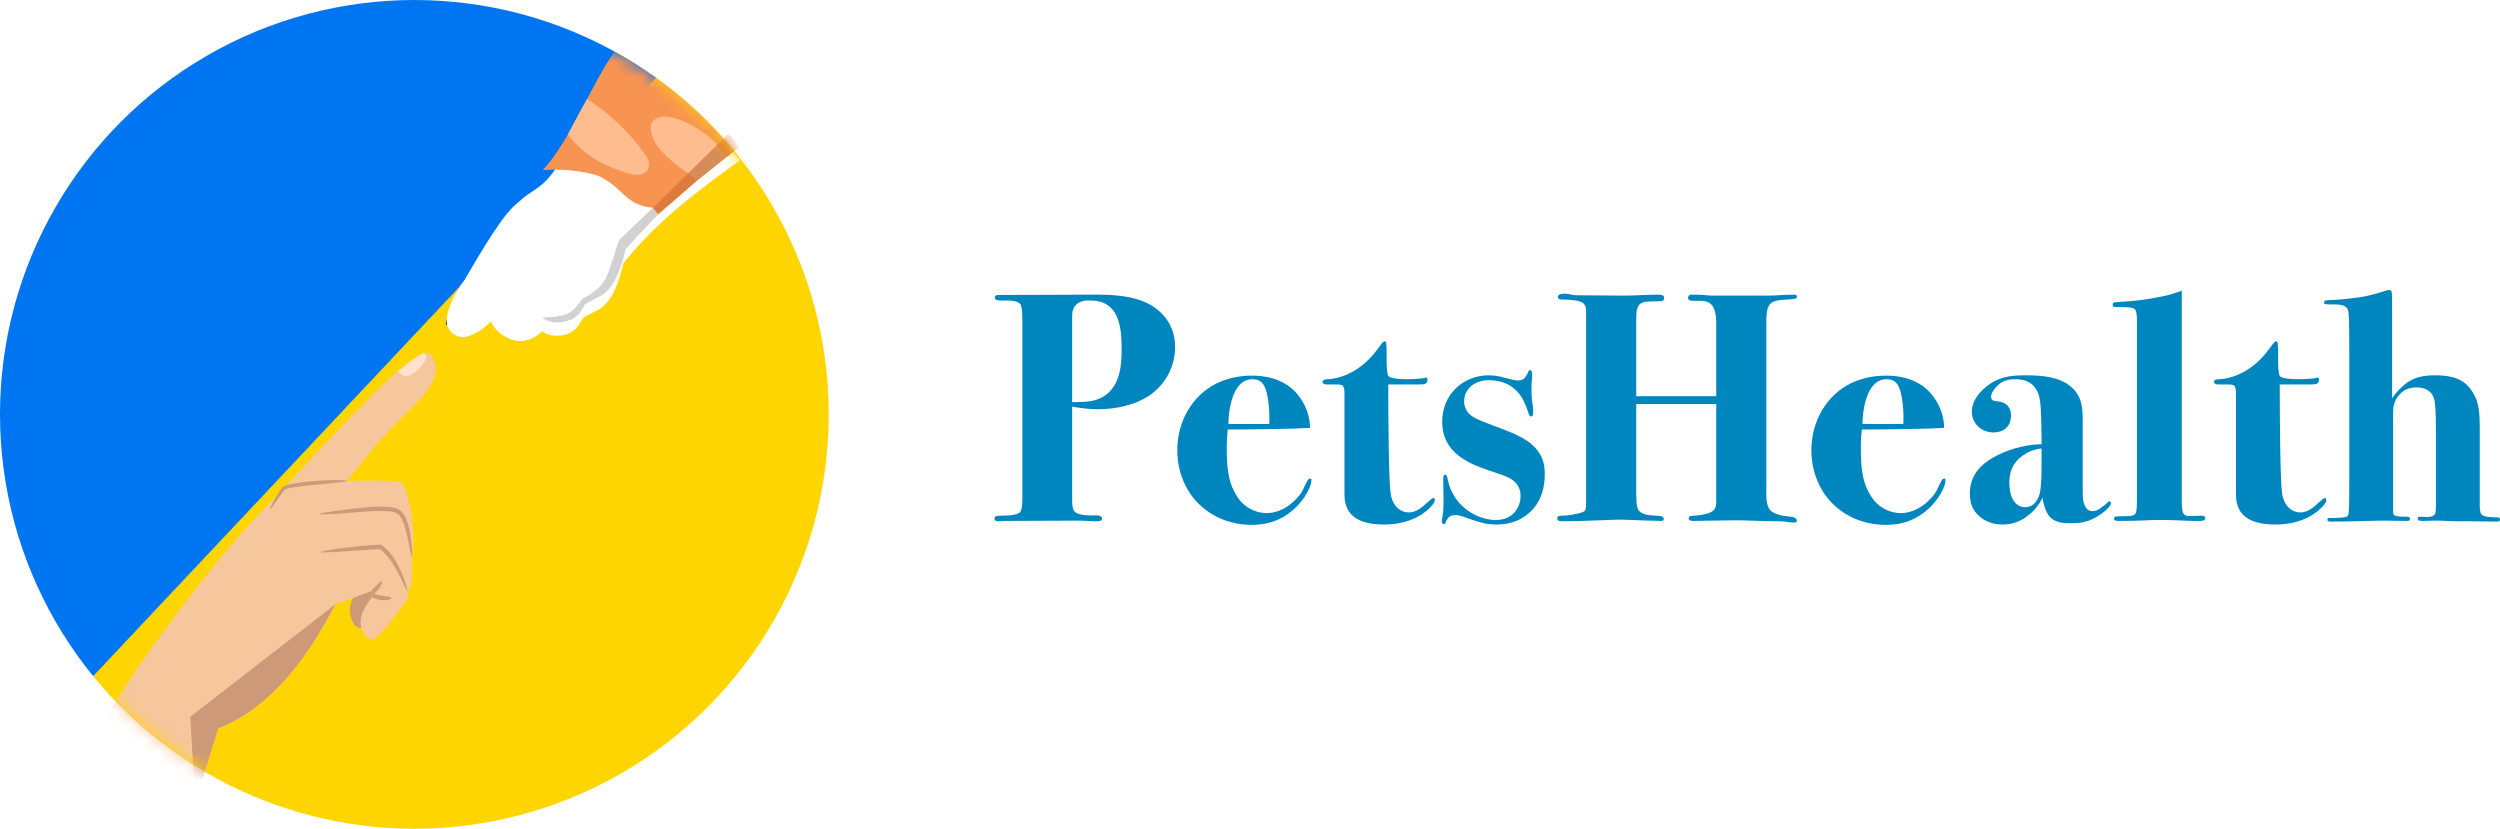 <svg width="181" height="60" viewBox="0 0 181 60" fill="none" xmlns="http://www.w3.org/2000/svg">
<circle cx="30" cy="30" r="30" fill="url(#paint0_linear_11638_137665)"/>
<mask id="mask0_11638_137665" style="mask-type:alpha" maskUnits="userSpaceOnUse" x="0" y="0" width="60" height="60">
<circle cx="30" cy="30" r="30" fill="url(#paint1_linear_11638_137665)"/>
</mask>
<g mask="url(#mask0_11638_137665)">
<g filter="url(#filter0_d_11638_137665)">
<path d="M28.227 42.004C27.805 41.623 27.343 41.228 26.826 40.971C26.224 41.417 24.672 42.617 25.633 44.208C25.779 44.451 26.085 44.542 26.339 44.418C27.192 43.995 27.903 43.286 28.733 42.478C28.567 42.318 28.398 42.159 28.227 42.004Z" fill="#CD9979"/>
<path d="M27.292 31.115L29.318 29.014C30.721 27.693 32.191 26.23 31.258 24.786C31.112 24.558 30.805 24.503 30.572 24.642C30.038 24.966 29.519 25.453 28.879 25.829C28.267 26.186 21.86 32.764 20.196 34.811L22.992 36.529L27.292 31.115Z" fill="#F6C69C"/>
<path d="M27.212 38.045L27.12 38.574C26.939 38.773 24.584 39.722 25.717 41.597C25.863 41.84 26.169 41.931 26.423 41.806C27.598 41.223 28.501 40.481 29.82 39.31C30.156 37.691 29.644 34.487 29.01 33.853C26.195 33.732 23.638 33.816 21.518 34.251L22.536 38.306L27.212 38.045Z" fill="#F6C69C"/>
<path d="M15.803 51.747L14.127 57.114C12.156 55.911 9.153 53.409 7.415 51.252L9.863 47.505C13.652 42.106 17.352 37.369 20.853 34.14L24.13 34.298L24.283 42.764C22.11 46.926 19.488 50.288 15.803 51.747Z" fill="#F6C69C"/>
<path d="M27.129 40.279L27.037 40.808C26.856 41.007 25.706 39.462 26.839 41.337C26.985 41.58 27.037 43.221 27.037 43.221C28.211 42.637 28.417 42.715 29.736 41.544C30.073 39.925 29.56 36.721 28.927 36.087C26.111 35.966 23.555 36.05 21.435 36.485L22.453 40.54L27.129 40.279Z" fill="#F6C69C"/>
<path d="M26.878 41.81L26.929 42.241C26.835 42.438 25.327 44.017 26.629 45.193C26.798 45.345 27.055 45.344 27.22 45.187C27.989 44.461 28.769 43.393 29.575 42.283C29.463 40.958 28.194 38.947 27.561 38.611L22.297 39.062L23.338 43.12L26.878 41.81Z" fill="#F6C69C"/>
<path d="M30.553 24.629C30.829 24.501 31.006 24.812 30.677 25.296C30.317 25.822 29.599 26.352 29.29 26.23C28.878 26.066 28.844 25.858 28.844 25.858C28.844 25.858 29.979 24.894 30.553 24.629Z" fill="#FFE2D0"/>
<path d="M29.482 41.77C29.462 41.777 29.404 41.678 29.313 41.493C29.223 41.309 29.097 41.036 28.935 40.708C28.77 40.381 28.568 39.997 28.295 39.609C28.16 39.416 28.003 39.223 27.823 39.045C27.781 38.998 27.731 38.957 27.685 38.914C27.639 38.871 27.588 38.83 27.537 38.792L27.508 38.768C27.505 38.767 27.505 38.767 27.505 38.767L27.499 38.767L27.448 38.769C27.381 38.77 27.313 38.77 27.244 38.776C26.694 38.801 26.166 38.844 25.686 38.879C25.206 38.914 24.772 38.946 24.407 38.969C23.678 39.014 23.226 39.023 23.221 38.982C23.217 38.938 23.66 38.849 24.384 38.747C24.745 38.695 25.178 38.642 25.659 38.589C26.139 38.539 26.667 38.487 27.231 38.461C27.301 38.458 27.37 38.455 27.443 38.453C27.491 38.451 27.542 38.453 27.59 38.451C27.61 38.447 27.62 38.46 27.634 38.471L27.672 38.502L27.723 38.543C27.78 38.587 27.835 38.633 27.885 38.68C27.936 38.728 27.99 38.774 28.036 38.825C28.229 39.023 28.391 39.233 28.529 39.443C28.805 39.863 28.992 40.271 29.135 40.617C29.274 40.964 29.37 41.251 29.426 41.45C29.481 41.648 29.503 41.763 29.482 41.77Z" fill="#CD9979"/>
<path d="M29.818 39.311C29.796 39.314 29.761 39.188 29.712 38.955C29.663 38.726 29.603 38.389 29.518 37.978C29.477 37.774 29.426 37.55 29.362 37.318C29.296 37.084 29.217 36.837 29.1 36.605C29.039 36.49 28.97 36.381 28.885 36.292C28.797 36.2 28.704 36.148 28.576 36.106C28.448 36.065 28.306 36.045 28.16 36.029C28.013 36.014 27.86 36.008 27.706 36.005C27.086 35.999 26.485 36.047 25.939 36.089C25.393 36.131 24.901 36.176 24.486 36.204C23.656 36.264 23.141 36.264 23.137 36.219C23.133 36.175 23.642 36.097 24.464 35.982C24.874 35.925 25.366 35.859 25.913 35.799C26.461 35.742 27.064 35.68 27.711 35.687C27.871 35.69 28.032 35.699 28.194 35.714C28.355 35.732 28.512 35.758 28.672 35.809C28.751 35.838 28.829 35.869 28.906 35.917C28.98 35.965 29.048 36.022 29.102 36.083C29.216 36.208 29.293 36.342 29.359 36.474C29.486 36.743 29.559 37.006 29.616 37.254C29.672 37.501 29.711 37.733 29.739 37.941C29.796 38.362 29.823 38.705 29.835 38.94C29.842 39.177 29.84 39.31 29.818 39.311Z" fill="#CD9979"/>
<path d="M19.566 35.858C19.535 35.839 19.683 35.506 19.977 34.996C20.05 34.87 20.136 34.73 20.23 34.585C20.279 34.513 20.328 34.439 20.385 34.361L20.405 34.332C20.412 34.323 20.418 34.316 20.433 34.298C20.463 34.267 20.49 34.25 20.515 34.233C20.566 34.201 20.616 34.181 20.664 34.164C20.859 34.092 21.059 34.053 21.269 34.014C21.477 33.978 21.692 33.948 21.912 33.92C22.795 33.816 23.594 33.783 24.172 33.775C24.752 33.768 25.109 33.788 25.111 33.828C25.114 33.869 24.758 33.916 24.182 33.974C23.608 34.035 22.812 34.1 21.943 34.199C21.726 34.226 21.512 34.254 21.311 34.287C21.11 34.319 20.914 34.354 20.746 34.41C20.705 34.424 20.666 34.439 20.637 34.454C20.622 34.461 20.609 34.471 20.608 34.474C20.609 34.471 20.599 34.482 20.592 34.492L20.571 34.516C20.516 34.583 20.465 34.654 20.412 34.721C20.311 34.858 20.22 34.988 20.135 35.107C19.809 35.583 19.6 35.88 19.566 35.858Z" fill="#CD9979"/>
<path d="M26.877 41.804L26.925 42.231C27.059 42.312 27.25 42.39 27.467 42.434C27.709 42.481 27.937 42.471 28.097 42.437C28.256 42.403 28.346 42.347 28.341 42.306C28.328 42.215 27.958 42.206 27.527 42.12C27.354 42.088 27.193 42.048 27.062 42.015C27.106 41.978 27.152 41.938 27.198 41.895C27.383 41.716 27.514 41.522 27.585 41.368C27.657 41.213 27.672 41.104 27.635 41.083C27.549 41.04 26.877 41.804 26.877 41.804Z" fill="#CD9979"/>
<path d="M14.127 57.113L15.803 51.747C19.488 50.285 22.11 46.924 24.283 42.761L13.78 50.906L14.127 57.113Z" fill="#CD9979"/>
</g>
<path d="M32.459 22.832C32.423 22.924 32.386 23.015 32.359 23.108C32.335 23.194 32.31 23.279 32.285 23.364C32.263 23.439 32.302 23.528 32.371 23.554C32.399 23.565 32.429 23.569 32.46 23.568C32.51 23.564 32.55 23.535 32.587 23.501C32.648 23.449 32.709 23.396 32.767 23.339C32.794 23.311 32.823 23.284 32.851 23.257C32.9 23.208 32.948 23.16 32.962 23.09C32.973 23.033 32.964 22.983 32.929 22.94C32.897 22.901 32.843 22.873 32.787 22.884C32.721 22.896 32.673 22.92 32.623 22.968C32.608 22.981 32.596 22.994 32.583 23.008C32.555 23.037 32.526 23.067 32.497 23.096C32.44 23.155 32.385 23.215 32.332 23.276C32.432 23.322 32.533 23.369 32.633 23.414C32.645 23.328 32.657 23.24 32.671 23.153C32.685 23.058 32.692 22.964 32.696 22.869C32.697 22.816 32.653 22.764 32.6 22.758C32.579 22.757 32.557 22.758 32.536 22.765C32.509 22.774 32.47 22.805 32.459 22.832Z" fill="#3A3A3A"/>
<g filter="url(#filter1_d_11638_137665)">
<path d="M40.089 11.429C39.782 11.842 39.44 12.231 39.028 12.536C38.215 13.138 38.37 12.889 37.217 13.926C36.064 14.962 33.977 18.723 33.622 19.297C33.447 19.51 33.071 20.105 32.973 20.291C32.973 20.291 32.149 21.722 32.389 22.598C32.527 23.106 33.193 23.558 33.813 23.374C34.522 23.165 35.083 22.757 35.546 22.272C35.889 23.123 36.835 23.651 37.559 23.703C38.282 23.755 38.912 23.336 39.271 22.982C39.581 23.324 40.485 23.461 41.194 23.145C41.904 22.829 42.068 22.169 42.215 22.039C42.361 21.91 43.251 21.494 43.464 21.349C44.512 20.64 44.897 18.976 45.153 18.038C45.999 16.991 46.922 16.007 47.911 15.098C50.219 12.941 53.588 10.62 53.588 10.62C52.191 8.847 48.47 5.325 44.709 3.437C44.499 3.701 43.285 5.762 42.017 8.06C41.281 9.395 40.822 10.379 40.089 11.429Z" fill="white"/>
</g>
<path d="M43.467 12.799C42.917 12.517 40.988 12.162 39.288 12.321C41.253 10.268 43.024 5.664 44.511 3.734C50.106 6.762 53.133 10.94 53.133 10.94L50.425 13.1L48.129 15.082C45.208 15.117 45.467 13.826 43.467 12.799Z" fill="#F79452"/>
<path d="M51.914 10.493L52.611 11.357L53.591 10.624C53.591 10.624 53.104 10.038 52.754 9.675L51.914 10.493Z" fill="#DC7B3A"/>
<path d="M43.863 20.149C43.644 20.527 43.223 21.097 42.132 21.665C41.794 22.121 41.696 22.346 41.17 22.665C40.645 22.985 39.27 22.98 39.27 22.98C39.677 23.404 40.632 23.456 41.341 23.141C42.051 22.825 42.215 22.164 42.362 22.035C42.508 21.906 43.397 21.489 43.611 21.345C44.647 20.687 45.123 18.806 45.3 18.035L44.813 17.387C44.813 17.387 44.082 19.772 43.863 20.149Z" fill="#D1D1D1"/>
<path d="M45.612 16.623L46.151 17.102L47.662 15.507L47.325 14.987L45.612 16.623Z" fill="#D1D1D1"/>
<path d="M49.823 12.553L50.425 13.102L52.612 11.355L51.914 10.492L49.823 12.553Z" fill="#D78B58"/>
<path d="M44.813 17.388L45.3 18.035L46.151 17.104C46.151 17.104 45.81 16.761 45.613 16.624L44.813 17.388Z" fill="#D1D1D1"/>
<path d="M47.272 15.04L47.663 15.509L50.425 13.101C50.425 13.101 50.019 12.69 49.822 12.552L47.272 15.04Z" fill="#DC7B3A"/>
<path d="M49.822 12.55L51.914 10.489C51.602 10.023 50.694 9.393 50.15 9.107C49.605 8.821 48.969 8.499 48.259 8.444C47.796 8.408 47.242 8.588 47.119 9.043C47.027 9.381 47.31 10.157 47.504 10.447C48.012 11.205 48.949 11.972 49.822 12.55Z" fill="#FFBC8F"/>
<path d="M45.367 12.516C45.66 12.611 45.968 12.693 46.274 12.65C46.579 12.608 46.882 12.412 46.97 12.112C47.071 11.762 46.864 11.403 46.654 11.106C45.586 9.592 44.055 8.164 42.51 7.163C41.906 8.205 41.532 8.957 41.112 9.738C42.318 11.262 43.532 11.922 45.367 12.516Z" fill="#FFBC8F"/>
</g>
<path d="M77.624 29.441C78.033 29.512 78.73 29.63 79.499 29.63C80.845 29.63 82.311 29.299 83.344 28.542C84.402 27.762 85.075 26.533 85.075 25.114C85.075 23.837 84.474 22.773 83.32 22.088C82.503 21.615 81.422 21.331 79.403 21.331L72.505 21.355H72.361C72.168 21.355 72.024 21.378 72.024 21.544C72.024 21.757 72.312 21.757 72.457 21.757H72.889C73.586 21.757 73.803 21.898 73.899 22.064C73.947 22.159 74.019 22.371 74.019 23.223V36.038C74.019 36.629 73.971 36.936 73.851 37.078C73.634 37.338 72.697 37.338 72.361 37.338C72.288 37.338 72 37.338 72 37.551C72 37.598 72.024 37.645 72.048 37.669C72.096 37.74 72.192 37.74 72.288 37.74C72.409 37.74 72.505 37.716 72.601 37.716H72.625L78.153 37.693C78.369 37.693 78.561 37.716 78.778 37.716C78.994 37.74 79.21 37.74 79.451 37.74C79.787 37.74 79.787 37.574 79.787 37.527C79.787 37.456 79.715 37.314 79.379 37.314H78.922C78.73 37.314 78.009 37.291 77.792 37.031C77.648 36.841 77.624 36.558 77.624 36.203V29.441ZM77.624 22.915C77.624 22.631 77.648 22.277 77.985 21.993C78.105 21.898 78.225 21.851 78.369 21.804C78.513 21.757 78.682 21.757 78.85 21.757C79.451 21.757 79.931 21.851 80.34 22.206C81.133 22.892 81.205 24.192 81.205 25.256C81.205 26.367 81.133 27.738 80.1 28.566C79.547 28.992 78.922 29.11 77.937 29.11H77.624V22.915Z" fill="#0086BF"/>
<path d="M91.58 31.072C93.479 31.049 93.984 31.025 94.849 30.978C94.825 29.725 94.224 28.826 93.744 28.33C93.167 27.738 92.181 27.195 90.643 27.195C89.73 27.195 88.816 27.384 88.023 27.786C86.365 28.637 85.235 30.434 85.235 32.609C85.235 33.626 85.5 34.643 86.028 35.517C86.87 36.912 88.504 38 90.619 38C91.436 38 92.181 37.834 92.854 37.456C93.455 37.125 93.984 36.652 94.441 35.99C94.681 35.636 94.945 35.115 94.945 34.761C94.945 34.714 94.945 34.69 94.921 34.666C94.897 34.643 94.825 34.643 94.777 34.666C94.633 34.737 94.441 35.281 94.248 35.612C94.104 35.848 93.936 36.038 93.744 36.227C92.974 36.983 92.205 37.149 91.701 37.149C91.484 37.149 90.667 37.102 89.994 36.463C89.73 36.227 89.537 35.919 89.369 35.612C88.888 34.714 88.816 33.65 88.816 32.373C88.816 31.924 88.841 31.498 88.888 31.096C89.706 31.096 89.922 31.096 91.58 31.072ZM88.937 30.694C88.937 30.268 88.985 29.866 89.057 29.465C89.129 29.11 89.225 28.779 89.369 28.448C89.561 28.046 89.922 27.455 90.691 27.455C91.292 27.455 91.508 27.809 91.653 28.235C91.845 28.826 91.941 29.89 91.893 30.694H88.937Z" fill="#0086BF"/>
<path d="M100.512 27.833H102.771C103.131 27.833 103.348 27.809 103.348 27.478C103.348 27.431 103.348 27.337 103.228 27.337C103.203 27.337 103.155 27.36 103.131 27.36C103.035 27.384 102.963 27.407 102.867 27.407C102.579 27.431 102.266 27.455 101.833 27.455C101.545 27.455 100.704 27.431 100.536 27.242C100.464 27.171 100.464 27.053 100.439 26.935C100.391 26.604 100.391 26.343 100.391 26.083V25.563C100.391 25.351 100.391 25.138 100.367 24.878C100.367 24.807 100.343 24.712 100.247 24.712C100.151 24.712 100.007 24.901 99.959 24.972C99.718 25.303 99.31 25.894 98.661 26.415C97.94 27.006 97.027 27.407 96.161 27.455C95.993 27.455 95.753 27.478 95.753 27.644C95.753 27.809 95.945 27.833 96.041 27.833H96.546C96.906 27.833 97.123 27.833 97.219 27.928C97.315 28.022 97.339 28.306 97.339 28.401V35.659C97.339 36.108 97.363 36.581 97.675 37.054C98.06 37.598 98.805 37.976 100.175 37.976C101.737 37.976 102.771 37.456 103.42 36.865C103.732 36.558 103.876 36.392 103.876 36.203C103.876 36.132 103.876 36.061 103.78 36.061C103.684 36.061 103.564 36.179 103.324 36.392C103.035 36.652 102.579 37.102 102.002 37.102C101.425 37.102 100.824 36.676 100.68 35.73C100.536 34.784 100.512 29.748 100.512 28.306V27.833Z" fill="#0086BF"/>
<path d="M111 29.914C111 28.944 110.88 29.465 110.88 28.046C110.88 27.455 110.928 27.715 110.928 27.124C110.928 27.053 110.928 27.006 110.904 26.935C110.88 26.816 110.808 26.793 110.76 26.793C110.688 26.793 110.664 26.887 110.64 26.935C110.592 27.053 110.472 27.313 110.303 27.431C110.183 27.526 110.015 27.549 109.871 27.549C109.703 27.549 109.486 27.478 108.982 27.36C108.645 27.266 108.237 27.171 107.78 27.171C106.939 27.171 106.001 27.478 105.328 28.188C104.727 28.802 104.415 29.654 104.415 30.529C104.415 31.616 104.848 32.396 105.593 32.987C106.17 33.437 106.915 33.768 107.828 34.075C108.044 34.146 108.261 34.217 108.477 34.288C108.885 34.43 109.318 34.572 109.631 34.855C109.871 35.068 110.087 35.399 110.087 35.896C110.087 36.747 109.534 37.645 108.309 37.645C107.179 37.645 106.049 37.031 105.376 36.061C105.112 35.659 104.92 35.234 104.824 34.761C104.8 34.595 104.751 34.359 104.607 34.359C104.583 34.359 104.487 34.406 104.487 34.69C104.487 35.115 104.511 35.517 104.511 35.943C104.511 36.936 104.487 37.102 104.463 37.196C104.439 37.409 104.391 37.598 104.391 37.787C104.391 37.834 104.439 37.953 104.535 37.953C104.655 37.953 104.655 37.787 104.751 37.645C104.824 37.504 104.968 37.291 105.376 37.291C105.689 37.291 105.929 37.409 106.482 37.598C107.059 37.787 107.588 37.976 108.309 37.976C108.717 37.976 109.126 37.929 109.51 37.811C109.919 37.693 110.303 37.48 110.64 37.196C111.649 36.345 111.842 35.21 111.842 34.335C111.842 33.673 111.722 33.082 111.217 32.491C110.52 31.687 109.438 31.309 108.116 30.812C107.059 30.41 106.554 30.221 106.266 29.843C106.145 29.677 106.001 29.417 106.001 29.063C106.001 28.802 106.073 28.542 106.194 28.33C106.386 28.022 106.818 27.526 107.828 27.526C108.285 27.526 108.717 27.62 109.126 27.809C109.462 27.975 109.775 28.235 110.015 28.542C110.183 28.755 110.424 29.157 110.664 29.914C110.688 30.008 110.736 30.15 110.856 30.15C110.976 30.15 111 30.008 111 29.914Z" fill="#0086BF"/>
<path d="M124.256 29.252V36.179C124.256 36.558 124.256 36.889 123.871 37.078C123.559 37.243 122.886 37.338 122.598 37.338C122.477 37.338 122.261 37.338 122.261 37.527C122.261 37.716 122.501 37.716 122.646 37.716C123.078 37.716 124.905 37.669 125.65 37.669C126.611 37.669 127.573 37.74 128.534 37.74C128.775 37.74 128.991 37.74 129.231 37.764C129.424 37.787 129.64 37.834 129.88 37.834C129.928 37.834 130.096 37.834 130.096 37.693C130.096 37.645 130.072 37.598 130.048 37.574C129.952 37.456 129.808 37.432 129.64 37.409C129.448 37.385 129.279 37.362 129.087 37.338C128.823 37.291 128.486 37.196 128.27 37.031C127.813 36.676 127.885 35.896 127.885 35.186V23.553C127.885 23.01 127.861 22.3 128.174 21.993C128.366 21.804 128.678 21.733 129.087 21.709C129.351 21.686 129.616 21.686 129.904 21.638C129.976 21.638 130.096 21.615 130.096 21.473C130.096 21.331 129.928 21.331 129.88 21.331C129.207 21.331 128.606 21.402 127.957 21.402C127.933 21.402 127.885 21.402 127.861 21.402H124.112C123.655 21.402 123.607 21.378 123.319 21.355C123.054 21.331 122.79 21.331 122.501 21.331C122.381 21.331 122.333 21.331 122.261 21.426C122.237 21.473 122.213 21.497 122.213 21.544C122.213 21.78 122.453 21.78 122.574 21.78H123.03C123.295 21.78 123.655 21.78 123.92 22.064C124.184 22.348 124.256 22.939 124.256 23.388V28.684H118.464V23.104C118.464 22.702 118.488 22.253 118.704 22.04C118.848 21.898 119.113 21.828 119.377 21.828L120.242 21.804C120.338 21.804 120.386 21.78 120.435 21.733C120.459 21.686 120.483 21.638 120.483 21.567C120.483 21.331 120.194 21.331 120.002 21.331C119.473 21.331 118.247 21.402 117.622 21.402L114.21 21.378C114.113 21.378 114.041 21.378 113.873 21.355C113.657 21.307 113.464 21.26 113.248 21.26C113.104 21.26 112.791 21.307 112.791 21.473C112.791 21.686 112.984 21.686 113.104 21.686C113.561 21.686 114.33 21.733 114.594 21.922C114.834 22.111 114.834 22.371 114.834 22.537V35.801C114.834 36.534 114.858 36.841 114.738 36.983C114.594 37.149 113.825 37.267 113.633 37.291C113.44 37.314 113.272 37.338 113.08 37.338C112.96 37.338 112.743 37.338 112.743 37.527C112.743 37.74 113.008 37.74 113.104 37.74C114.041 37.74 114.594 37.716 115.82 37.669C116.853 37.622 117.238 37.622 117.43 37.622L119.425 37.693C119.473 37.693 119.497 37.693 119.545 37.693C119.786 37.693 120.002 37.716 120.242 37.716C120.29 37.716 120.459 37.716 120.459 37.574C120.459 37.362 120.122 37.338 120.002 37.338C119.786 37.338 119.569 37.314 119.377 37.291C119.209 37.267 118.8 37.196 118.632 36.936C118.464 36.7 118.464 36.156 118.464 35.281V29.252H124.256Z" fill="#0086BF"/>
<path d="M137.489 31.072C139.387 31.049 139.892 31.025 140.757 30.978C140.733 29.725 140.132 28.826 139.652 28.33C139.075 27.738 138.09 27.195 136.551 27.195C135.638 27.195 134.725 27.384 133.932 27.786C132.273 28.637 131.143 30.434 131.143 32.609C131.143 33.626 131.408 34.643 131.937 35.517C132.778 36.912 134.412 38 136.527 38C137.344 38 138.09 37.834 138.763 37.456C139.363 37.125 139.892 36.652 140.349 35.99C140.589 35.636 140.854 35.115 140.854 34.761C140.854 34.714 140.854 34.69 140.829 34.666C140.805 34.643 140.733 34.643 140.685 34.666C140.541 34.737 140.349 35.281 140.157 35.612C140.012 35.848 139.844 36.038 139.652 36.227C138.883 36.983 138.114 37.149 137.609 37.149C137.393 37.149 136.575 37.102 135.902 36.463C135.638 36.227 135.446 35.919 135.277 35.612C134.797 34.714 134.725 33.65 134.725 32.373C134.725 31.924 134.749 31.498 134.797 31.096C135.614 31.096 135.83 31.096 137.489 31.072ZM134.845 30.694C134.845 30.268 134.893 29.866 134.965 29.465C135.037 29.11 135.133 28.779 135.277 28.448C135.47 28.046 135.83 27.455 136.599 27.455C137.2 27.455 137.417 27.809 137.561 28.235C137.753 28.826 137.849 29.89 137.801 30.694H134.845Z" fill="#0086BF"/>
<path d="M147.809 32.16C146.463 32.184 145.213 32.609 144.3 33.129C143.507 33.579 142.617 34.335 142.617 35.73C142.617 36.416 142.81 36.96 143.314 37.385C143.531 37.574 143.771 37.716 144.035 37.811C144.324 37.929 144.66 37.976 144.973 37.976C145.646 37.976 146.174 37.787 146.655 37.456C147.256 37.031 147.641 36.534 147.881 36.038C147.929 36.463 148.121 37.149 148.458 37.48C148.866 37.858 149.467 37.882 149.828 37.882C150.429 37.882 150.909 37.858 151.51 37.574C151.967 37.362 152.303 37.078 152.447 36.96C152.64 36.77 152.832 36.581 152.832 36.44C152.832 36.345 152.76 36.298 152.712 36.298C152.664 36.298 152.616 36.345 152.592 36.369C152.568 36.392 152.544 36.416 152.52 36.44C152.399 36.558 152.279 36.652 152.135 36.747C151.991 36.865 151.774 37.007 151.51 37.007C151.222 37.007 150.981 36.841 150.861 36.392C150.765 36.038 150.789 35.636 150.789 34.737V30.599C150.789 29.961 150.789 29.346 150.525 28.755C150.332 28.353 150.092 28.093 149.756 27.857C148.986 27.313 147.953 27.171 146.631 27.171C145.477 27.171 144.636 27.313 143.795 27.999C143.074 28.59 142.761 29.228 142.761 29.796C142.761 30.647 143.434 31.309 144.348 31.309C145.045 31.309 145.598 30.883 145.598 30.079C145.598 29.89 145.549 29.488 145.213 29.252C144.973 29.086 144.684 29.063 144.492 29.039C144.324 29.015 144.155 28.992 144.155 28.708C144.155 28.448 144.42 28.093 144.66 27.88C144.973 27.597 145.333 27.455 145.91 27.455C147.112 27.455 147.472 28.164 147.616 28.637C147.761 29.134 147.761 29.772 147.785 30.434C147.785 30.836 147.809 31.262 147.809 31.663V32.16ZM147.809 33.744C147.809 35.044 147.737 35.47 147.665 35.778C147.472 36.44 147.064 36.723 146.631 36.723C146.415 36.723 146.006 36.652 145.742 36.179C145.549 35.848 145.477 35.328 145.477 34.95C145.477 34.146 145.718 33.508 146.439 32.987C146.727 32.775 147.184 32.538 147.809 32.467V33.744Z" fill="#0086BF"/>
<path d="M154.715 36.345C154.715 37.054 154.619 37.172 154.595 37.196C154.402 37.409 154.114 37.362 153.297 37.385C153.225 37.385 153.056 37.385 153.056 37.551C153.056 37.716 153.273 37.716 153.393 37.716C155.003 37.716 155.532 37.645 156.277 37.645C156.686 37.645 157.118 37.645 157.527 37.669C158.296 37.693 158.512 37.716 158.849 37.716C159.257 37.716 159.666 37.764 159.666 37.527C159.666 37.48 159.642 37.409 159.594 37.385C159.522 37.338 159.45 37.338 159.354 37.338C159.065 37.338 158.825 37.362 158.536 37.362C158.368 37.362 158.2 37.362 158.08 37.172C158.032 37.102 157.96 36.936 157.96 36.274V21.047C157.262 21.307 156.782 21.426 156.109 21.544C155.724 21.615 155.34 21.686 154.931 21.733C154.474 21.78 154.018 21.828 153.585 21.851C153.225 21.875 153.032 21.875 152.984 21.946C152.96 21.969 152.96 22.017 152.96 22.064C152.96 22.23 153.08 22.23 153.225 22.23C154.114 22.23 154.426 22.253 154.571 22.395C154.691 22.537 154.715 22.821 154.715 23.341V36.345Z" fill="#0086BF"/>
<path d="M165.055 27.833H167.314C167.675 27.833 167.891 27.809 167.891 27.478C167.891 27.431 167.891 27.337 167.771 27.337C167.747 27.337 167.699 27.36 167.675 27.36C167.579 27.384 167.507 27.407 167.411 27.407C167.122 27.431 166.81 27.455 166.377 27.455C166.089 27.455 165.247 27.431 165.079 27.242C165.007 27.171 165.007 27.053 164.983 26.935C164.935 26.604 164.935 26.343 164.935 26.083V25.563C164.935 25.351 164.935 25.138 164.911 24.878C164.911 24.807 164.887 24.712 164.791 24.712C164.695 24.712 164.55 24.901 164.502 24.972C164.262 25.303 163.853 25.894 163.205 26.415C162.483 27.006 161.57 27.407 160.705 27.455C160.537 27.455 160.296 27.478 160.296 27.644C160.296 27.809 160.489 27.833 160.585 27.833H161.089C161.45 27.833 161.666 27.833 161.762 27.928C161.859 28.022 161.883 28.306 161.883 28.401V35.659C161.883 36.108 161.907 36.581 162.219 37.054C162.604 37.598 163.349 37.976 164.719 37.976C166.281 37.976 167.314 37.456 167.963 36.865C168.276 36.558 168.42 36.392 168.42 36.203C168.42 36.132 168.42 36.061 168.324 36.061C168.228 36.061 168.108 36.179 167.867 36.392C167.579 36.652 167.122 37.102 166.545 37.102C165.969 37.102 165.368 36.676 165.223 35.73C165.079 34.784 165.055 29.748 165.055 28.306V27.833Z" fill="#0086BF"/>
<path d="M173.189 22.324C173.189 21.095 173.189 21 172.996 21C172.708 21 172.179 21.284 171.002 21.497C170.569 21.567 169.583 21.686 169.055 21.709C168.382 21.733 168.262 21.733 168.262 21.898C168.262 22.04 168.334 22.04 168.959 22.04C169.583 22.04 169.896 22.135 169.992 22.466C170.064 22.679 170.088 23.199 170.088 25.374V34.974C170.088 36.581 170.064 36.96 170.04 37.172C170.04 37.243 170.016 37.314 169.968 37.362C169.872 37.456 169.535 37.504 168.67 37.504C168.622 37.504 168.502 37.504 168.502 37.622C168.502 37.764 168.67 37.764 168.766 37.764C170.497 37.764 171.602 37.693 172.708 37.693C173.189 37.693 173.645 37.716 174.246 37.716C174.342 37.716 174.487 37.716 174.487 37.551C174.487 37.504 174.463 37.409 174.27 37.409C174.054 37.409 173.838 37.409 173.621 37.385C173.549 37.385 173.453 37.362 173.381 37.314C173.333 37.291 173.309 37.267 173.285 37.22C173.261 37.172 173.261 37.125 173.261 37.054V30.599C173.261 29.748 173.213 29.346 173.501 28.873C173.958 28.117 174.583 28.046 174.943 28.046C175.616 28.046 176.001 28.353 176.145 28.661C176.289 28.921 176.361 29.441 176.361 31.262V36.652C176.361 36.723 176.361 37.102 176.289 37.22C176.241 37.314 176.073 37.432 175.712 37.432C175.544 37.432 175.4 37.409 175.208 37.409C175.136 37.409 175.039 37.409 175.039 37.551C175.039 37.622 175.063 37.716 175.376 37.716C175.664 37.716 175.953 37.693 176.217 37.693C177.227 37.693 176.578 37.716 177.972 37.74C178.26 37.74 178.572 37.74 178.861 37.74C179.486 37.74 180.111 37.764 180.784 37.764C180.856 37.764 181 37.764 181 37.622C181 37.456 180.832 37.456 180.784 37.456C180.375 37.456 179.87 37.432 179.678 37.267C179.558 37.149 179.534 36.865 179.534 36.558V31.049C179.534 29.748 179.462 29.015 178.933 28.259C178.5 27.644 177.9 27.171 176.265 27.171C175.712 27.171 175.111 27.242 174.559 27.526C174.246 27.691 173.982 27.928 173.742 28.164C173.525 28.377 173.357 28.59 173.189 28.85V22.324Z" fill="#0086BF"/>
<defs>
<filter id="filter0_d_11638_137665" x="3.955" y="22.096" width="31.055" height="39.466" filterUnits="userSpaceOnUse" color-interpolation-filters="sRGB">
<feFlood flood-opacity="0" result="BackgroundImageFix"/>
<feColorMatrix in="SourceAlpha" type="matrix" values="0 0 0 0 0 0 0 0 0 0 0 0 0 0 0 0 0 0 127 0" result="hardAlpha"/>
<feOffset dy="0.988"/>
<feGaussianBlur stdDeviation="1.73"/>
<feColorMatrix type="matrix" values="0 0 0 0 0 0 0 0 0 0 0 0 0 0 0 0 0 0 0.3 0"/>
<feBlend mode="normal" in2="BackgroundImageFix" result="effect1_dropShadow_11638_137665"/>
<feBlend mode="normal" in="SourceGraphic" in2="effect1_dropShadow_11638_137665" result="shape"/>
</filter>
<filter id="filter1_d_11638_137665" x="28.886" y="0.966" width="28.161" height="27.188" filterUnits="userSpaceOnUse" color-interpolation-filters="sRGB">
<feFlood flood-opacity="0" result="BackgroundImageFix"/>
<feColorMatrix in="SourceAlpha" type="matrix" values="0 0 0 0 0 0 0 0 0 0 0 0 0 0 0 0 0 0 127 0" result="hardAlpha"/>
<feOffset dy="0.988"/>
<feGaussianBlur stdDeviation="1.73"/>
<feColorMatrix type="matrix" values="0 0 0 0 0 0 0 0 0 0 0 0 0 0 0 0 0 0 0.3 0"/>
<feBlend mode="normal" in2="BackgroundImageFix" result="effect1_dropShadow_11638_137665"/>
<feBlend mode="normal" in="SourceGraphic" in2="effect1_dropShadow_11638_137665" result="shape"/>
</filter>
<linearGradient id="paint0_linear_11638_137665" x1="0.238" y1="0.022" x2="60.628" y2="56.84" gradientUnits="userSpaceOnUse">
<stop stop-color="#0075F1"/>
<stop offset="0.461" stop-color="#0075F1"/>
<stop offset="0.462" stop-color="#FFD500"/>
<stop offset="1" stop-color="#FFD500"/>
</linearGradient>
<linearGradient id="paint1_linear_11638_137665" x1="0.238" y1="0.022" x2="60.628" y2="56.84" gradientUnits="userSpaceOnUse">
<stop stop-color="#0075F1"/>
<stop offset="0.461" stop-color="#0075F1"/>
<stop offset="0.462" stop-color="#FFD500"/>
<stop offset="1" stop-color="#FFD500"/>
</linearGradient>
</defs>
</svg>
